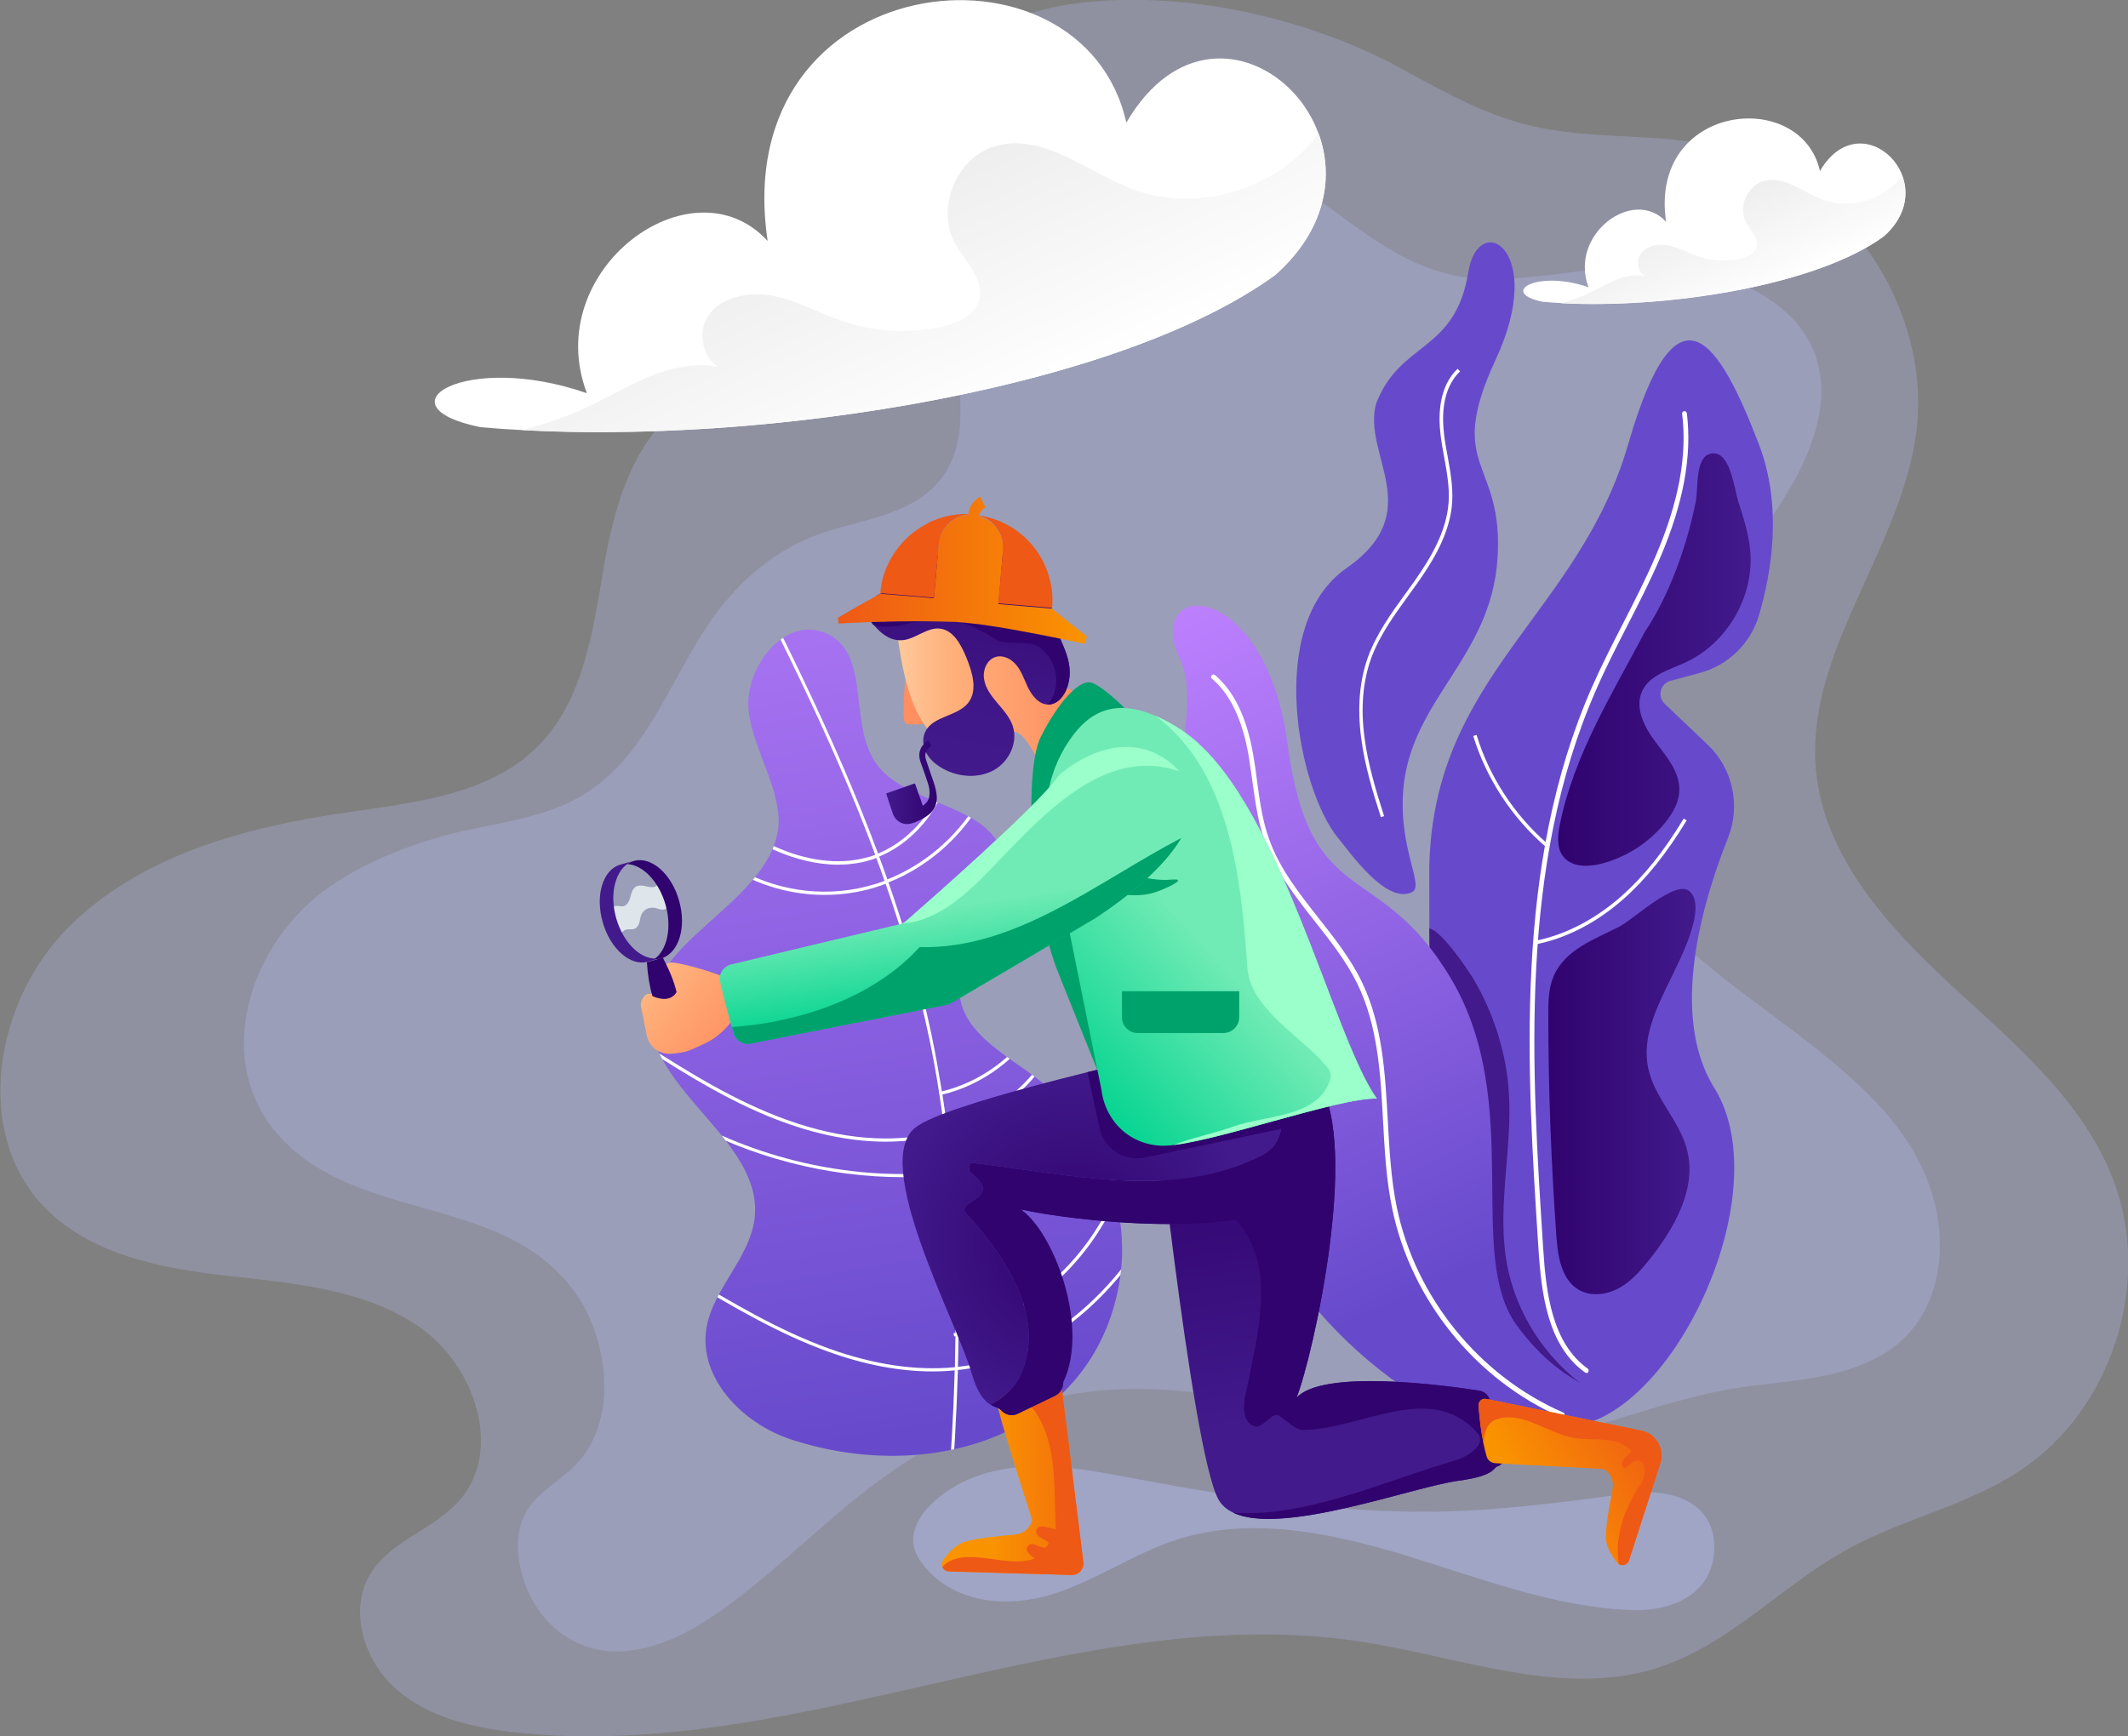 <?xml version="1.0" encoding="utf-8"?>
<!-- Generator: Adobe Illustrator 22.1.0, SVG Export Plug-In . SVG Version: 6.00 Build 0)  -->
<svg version="1.1" xmlns="http://www.w3.org/2000/svg" xmlns:xlink="http://www.w3.org/1999/xlink" x="0px" y="0px"
	 viewBox="0 0 1210.3 987.8" style="enable-background:new 0 0 1210.3 987.8;" xml:space="preserve">
<rect x="0" y="0" width="1210.3" height="987.8" fill="#808080" stroke="none"/>
<style type="text/css">
	.st0{opacity:0.27;fill:#B9C3FE;}
	.st1{fill:#674ACC;}
	.st2{fill:#421A8C;}
	.st3{fill:url(#SVGID_1_);}
	.st4{fill:#FFFFFF;}
	.st5{opacity:0.4;fill:#B9C3FE;}
	.st6{fill:url(#SVGID_2_);}
	.st7{fill:url(#SVGID_3_);}
	.st8{fill:url(#SVGID_4_);}
	.st9{clip-path:url(#SVGID_6_);}
	.st10{fill:#FF8F61;}
	.st11{fill:url(#SVGID_7_);}
	.st12{fill:url(#SVGID_8_);}
	.st13{fill:#30036E;}
	.st14{fill:url(#SVGID_9_);}
	.st15{fill:#EE5916;}
	.st16{fill:url(#SVGID_10_);}
	.st17{fill:url(#SVGID_11_);}
	.st18{fill:url(#SVGID_12_);}
	.st19{fill:url(#SVGID_13_);}
	.st20{fill:url(#SVGID_14_);}
	.st21{fill:#00A26C;}
	.st22{fill:url(#SVGID_15_);}
	.st23{fill:#9AFFCA;}
	.st24{fill:url(#SVGID_16_);}
	.st25{fill:url(#SVGID_17_);}
	.st26{fill:url(#SVGID_18_);}
	.st27{opacity:0.79;fill:#F0F9FA;}
	.st28{fill:url(#SVGID_19_);}
	.st29{fill:url(#SVGID_20_);}
</style>
<g id="BG_x27_">
	<path class="st0" d="M979.8,84.1c69.6,17.5,119.8,92.1,109.9,163.2c-9.3,66.3-62.9,123.9-56.9,190.5c4.4,48.8,40,88.5,76,121.8
		s75.7,66,93.2,111.8c22.3,58.4-1,130.9-53.2,165.3c-30,19.9-66.6,27.3-98.1,44.7c-37,20.3-66.7,53.8-106.7,67
		c-54.3,17.9-112.4-5.5-168.8-14.3c-160.4-25.1-320.1,68.9-481.5,51.5c-24.4-2.6-49.8-8.4-68.3-24.6c-18.5-16.2-27.5-45.4-14.4-66.2
		c11.7-18.5,36-24.8,50.4-41.3c25-28.7,8.5-76.9-22.9-98.6c-31.3-21.7-71.4-24.8-109.2-29.1c-37.9-4.3-78.4-12-104.6-39.7
		c-40.3-42.4-27.4-116.4,13.7-158s101.3-57.6,159.3-66c38.6-5.6,80.9-10,108.4-37.7c26.3-26.5,31.2-66.7,37.6-103.4
		s18.7-77.3,51.7-94.7c24.2-12.8,56.6-11.2,74.4-32c18-21,11-52.5,14-79.9c6.6-60.8,67.2-104.3,127.8-112.4
		C671.9-5.9,742,9.4,795.6,38.3c23.7,12.8,47.2,26.4,73.6,32.9C905.5,80.2,943.5,75,979.8,84.1z"/>
	<path class="st0" d="M931.6,151.2c53.2-1.7,117.9,26.3,101.8,90.4c-6.8,27.2-24.1,51-40.8,73c-17.6,23.2-36.9,45.3-53.2,69.6
		c-14.2,21.3-26.5,45.6-26.4,71.7c0.1,26.8,13.8,50.2,31.9,69.1c36.2,37.9,83.9,62.7,120.4,100.3c19.1,19.6,33.5,42.7,37.1,70.2
		c3.7,28-4.2,57-28.7,73.2c-22.5,14.8-51.5,16.5-77.4,19.7c-28,3.5-53.8,12-80.7,20.2c-56.6,17.2-112.2,12.2-168.7-2.6
		c-47.3-12.4-93.4-21.4-142.2-11.9c-49.7,9.7-91.2,35.2-129.2,67.7c-16.8,14.4-33.2,29.4-50.5,43.2c-20.2,16.1-44.1,32.7-70.8,34.4
		c-27.8,1.8-49.9-17.2-57.2-43.3c-3.1-11.1-3.9-23.8,1.4-34.3c6.3-12.6,19.9-18.9,29.3-28.8c19.4-20.4,19.1-52.4,10-77.5
		c-8.7-24-26.6-40.8-49.3-51.8c-41.9-20.3-96.3-20.6-129.3-57.1c-40.1-44.3-15.9-111.8,28.6-142.3c19.2-13.2,41.3-22.2,63.6-28.5
		c22.7-6.4,47.1-8.3,68.9-17.7c46.4-19.9,58.7-69.8,85.9-107.5c15.6-21.6,36-38.6,61.4-47.3c24.2-8.3,54.4-10.5,69.8-33.9
		c15-22.8,6.7-51.6,6.5-76.8c-0.2-23.5,5.7-47.2,18.4-67.2c32-50.8,95.8-57,147.7-35.5c47,19.5,77.9,66,131.8,68.6
		C871.8,160,901.5,152.2,931.6,151.2z"/>
</g>
<g id="_x40_krzaki">
	<g>
		<g>
			<path class="st1" d="M813.2,707.1c0,0,47.6,104.4,76.2,104.6c59.3,0.4,123.5-132,85.6-192.8c-25.6-41.1-7-105.1,7.8-142.2
				c7.3-18.4,2.8-39.4-11.5-53l-24.5-23.3c-4.4-4.2-2.5-11.6,3.4-13.1l16.3-4.4c16.3-4.3,29.1-16.7,33.9-32.8
				c7.2-24.4,13.5-62,0-97.3c-22.5-58.5-46.4-96.9-74.4,0c-28.1,96.9-111,131.4-113.1,240.6L813.2,707.1z"/>
			<path class="st2" d="M858.2,622.3c1.9,31.5-6.6,63.3-1.5,94.5c5.4,33.6,27.4,64,57.4,79.9c-16-2.8-30.4-11.7-42.2-22.8
				c-11.8-11.1-21.4-24.3-30.9-37.5c-7.5-10.4-15.2-21.3-17.3-33.9c-2.1-12.5,1.5-25.2,2.6-37.8c2.1-22.8-3.9-45.5-8.9-67.8
				c-1.6-7.3-4.5-50.9-4.5-68.7c6.6,0.9,21.4,22.6,24.6,27.9c5.7,9.4,10.3,19.5,13.7,29.9C855.1,597.7,857.5,609.9,858.2,622.3z"/>
			<linearGradient id="SVGID_1_" gradientUnits="userSpaceOnUse" x1="819.734" y1="729.63" x2="644.734" y2="350.63">
				<stop  offset="0" style="stop-color:#674ACC"/>
				<stop  offset="1" style="stop-color:#BE81FF"/>
			</linearGradient>
			<path class="st3" d="M862.6,753.9c-29.2-40,4.3-126.1-36.9-196.4c-41.2-70.3-80.6-37.7-93.4-134.2
				c-12.9-96.4-83.2-93.9-60.9-47.6c5.8,12,4,32.6,1.3,48.2c-2.3,13.1,4.1,26.1,15.6,32.5l0,0c4.6,2.6,4.7,9.2,0.2,11.9l-14.8,8.7
				c-9.2,5.5-13.4,16.6-10,26.8l0,0c13.7,40.8,88.3,51,54,123.9c-34.3,72.9,66.4,165,118,180.9c18.5,5.7,63.3,9.4,76.9-9.3
				C919.7,789.7,891.7,793.9,862.6,753.9z"/>
		</g>
		<g>
			<path class="st4" d="M902.3,781.1c-0.3,0-0.5-0.1-0.8-0.3c-21.2-15.2-24.8-44.3-26.5-70.4c-6.6-102.2-14.1-218,30.3-319.2
				c5.4-12.3,11.6-24.4,17.6-36.1c6.5-12.7,13.2-25.8,18.9-39.1c13-30.5,17.9-56.9,14.9-80.6c-0.1-0.7,0.4-1.4,1.2-1.5
				c0.7-0.1,1.4,0.4,1.5,1.2c3,24.2-1.9,51.1-15.1,82c-5.7,13.4-12.5,26.6-19,39.3c-6,11.7-12.2,23.8-17.5,36
				c-44.2,100.6-36.7,216-30.1,317.9c1.6,25.5,5.1,53.8,25.3,68.3c0.6,0.4,0.7,1.3,0.3,1.9C903.2,780.9,902.8,781.1,902.3,781.1z"/>
		</g>
		<g>
			<path class="st4" d="M888.6,806.5c-0.2,0-0.4,0-0.5-0.1c-48.7-21.3-85.6-66.8-96.3-118.9c-3.4-16.3-4.3-33.4-5.2-49.9
				c-1.4-26.4-2.9-53.8-14.5-77.7c-6.3-13-15.5-24.6-24.4-35.9c-10.9-13.8-22.1-28.2-28.2-45c-4-11.1-5.6-23-7.2-34.5
				c-0.7-4.9-1.4-10-2.2-14.9c-3.6-20.4-10.4-34.6-20.8-43.5c-0.6-0.5-0.6-1.3-0.2-1.9c0.5-0.6,1.3-0.6,1.9-0.2
				c10.9,9.3,18,24,21.7,45c0.9,5,1.6,10.1,2.2,15c1.5,11.3,3.1,23.1,7.1,33.9c5.9,16.4,17.1,30.6,27.8,44.2
				c9,11.4,18.3,23.2,24.7,36.4c11.8,24.4,13.3,52,14.8,78.7c0.9,16.4,1.8,33.4,5.1,49.5c10.5,51.2,46.8,96,94.7,116.9
				c0.7,0.3,1,1.1,0.7,1.8C889.6,806.2,889.1,806.5,888.6,806.5z"/>
		</g>
	</g>
	<path class="st1" d="M798.1,449.4c4.2-51.6,49.9-74.9,53.6-131.6c3.8-56.7-30.2-50.5-1-113.3c29.2-62.8-9.9-85.3-15.6-49.7
		c-7.5,46.2-38.8,38.9-52.5,75l0,0c-7.8,29.4,29.5,61.2-16.9,93.5c-46.4,32.4-27.2,126-4.7,153.4c8,9.8,27.5,37.6,42,30.9
		C810.5,504.1,795.4,483.5,798.1,449.4z"/>
	<path class="st5" d="M928.3,849.4c-35.6,4.7-71.2,9.6-107.1,10.5c-58.6,1.4-117.4-7.8-175.7-18.7c-20.3-3.8-40.7-7.9-61.1-6.9
		c-20.4,1-40.9,7.4-55.5,22.2c-5.9,6-11,14.5-9.1,23.4c0.9,4.1,3.2,7.8,5.8,11c17.8,21.8,48.4,23.8,73.1,16s46.6-23.4,71.3-31.2
		c41.5-13.2,87.1-3.7,129.9,9.3c42.8,13.1,85.5,29.8,129.4,31c20.7,0.5,45.4-8.6,45.7-35.4C975.3,852.8,947.5,846.9,928.3,849.4z"/>
	<g>
		<path class="st4" d="M872.6,537.4l-0.4-2c17.3-3.2,34.6-12,49.9-25.5c12.6-11.1,24.3-25.6,35.5-44.2l1.7,1
			c-11.4,18.8-23.1,33.4-35.9,44.7C907.9,525.1,890.3,534.1,872.6,537.4z"/>
	</g>
	<g>
		<path class="st4" d="M785.4,464.9c-4.6-14.2-9.2-29.4-11.2-44.8c-2.3-17.2-1-32.6,3.7-45.9c4.8-13.4,13.2-25.1,21.4-36.4
			c1.6-2.3,3.3-4.5,4.9-6.8c9.1-12.9,18.5-28.3,19.7-45.2c0.6-8.5-1-17.2-2.5-25.6c-0.8-4.3-1.6-8.6-2.1-13
			c-1.4-11.5-0.8-27.4,9.7-37.4l1.4,1.5c-5.5,5.2-11.5,15.6-9.1,35.7c0.5,4.3,1.3,8.7,2.1,12.9c1.5,8.5,3.1,17.3,2.5,26.1
			c-1.2,17.4-10.8,33.1-20.1,46.2c-1.6,2.3-3.2,4.5-4.9,6.8c-8.1,11.2-16.5,22.8-21.2,35.9c-4.6,13-5.9,28.1-3.6,45
			c2,15.2,6.6,30.3,11.1,44.4L785.4,464.9z"/>
	</g>
	<g>
		<path class="st4" d="M879.1,481.7c-19.2-16.5-33.8-38.9-41.2-63l1.9-0.6c7.2,23.8,21.7,45.9,40.6,62.1L879.1,481.7z"/>
	</g>
	<linearGradient id="SVGID_2_" gradientUnits="userSpaceOnUse" x1="886.143" y1="375.202" x2="995.683" y2="375.202">
		<stop  offset="0" style="stop-color:#30036E"/>
		<stop  offset="1" style="stop-color:#421A8C"/>
	</linearGradient>
	<path class="st6" d="M935.5,359.5c-18.7,35.4-40.4,70.2-48.3,109.4c-1.3,6.3-2,13.5,2,18.5c4.8,6,14,5.9,21.4,4
		c14.2-3.6,27.1-11.9,36.3-23.2c4.4-5.4,8.1-11.7,8.2-18.6c0.3-10.5-7.3-19.3-13.6-27.6c-6.3-8.4-11.9-19.4-7.5-28.9
		c4.3-9.1,15.4-12,24.5-16.2c23.6-10.8,39.1-37.2,37-63.1c-0.8-9.7-3.8-19-6.8-28.3c-2.3-7.1-4.4-28.3-14.6-27.6
		c-10.4,0.7-8.1,20.1-9.6,27.3C959.6,309.9,949.6,338.4,935.5,359.5z"/>
	<linearGradient id="SVGID_3_" gradientUnits="userSpaceOnUse" x1="880.669" y1="620.954" x2="964.491" y2="620.954">
		<stop  offset="0" style="stop-color:#30036E"/>
		<stop  offset="1" style="stop-color:#421A8C"/>
	</linearGradient>
	<path class="st7" d="M883.5,555.7c-2.8,6.7-2.9,14.2-2.9,21.5c0,42.1,1.6,84.2,4.6,126.2c0.8,11.4,2.9,24.7,12.8,30.4
		c6.9,4,15.8,2.8,22.8-1c7-3.8,12.3-10,17.3-16.2c14.3-18,27.3-40.7,21.3-62.9c-4.4-16.4-18.3-29.1-21.9-45.7
		c-4-18.1,5.1-35.2,12.6-51c4.4-9.3,21.4-40.7,10.8-50c-7.8-6.9-31.9,16.1-40,20.2C907.3,534.2,889.9,540.1,883.5,555.7z"/>
</g>
<g id="_x40_krzaki_x5F_2">
	<g>
		<linearGradient id="SVGID_4_" gradientUnits="userSpaceOnUse" x1="531.217" y1="813.044" x2="432.704" y2="194.124">
			<stop  offset="0" style="stop-color:#674ACC"/>
			<stop  offset="1" style="stop-color:#BE81FF"/>
		</linearGradient>
		<path class="st8" d="M450.2,819c-28.5-9.3-53.1-35.6-48.4-63.5c3.8-22.4,24.8-40,27.4-62.6c4.9-43.6-59-71.6-59.7-115.4
			c-0.6-42.1,65.1-62.6,72.8-104.1c4.2-22.6-16.2-49.4-16.7-72.3c-0.5-22.9,20.7-50,43.3-41.2c27.1,10.7,13.2,51.3,29.3,74.3
			c16.6,23.6,60.8,22.6,71.2,49.1c10.9,28.1-28.2,54.9-23.4,84.4c3.4,20.6,25.9,32.3,43.2,45.4c36.3,27.7,55,74.2,47.3,117.4
			C621.3,815.8,530.4,845.1,450.2,819z"/>
		<g>
			<defs>
				<path id="SVGID_5_" d="M450.2,819c-28.5-9.3-53.1-35.6-48.4-63.5c3.8-22.4,24.8-40,27.4-62.6c4.9-43.6-59-71.6-59.7-115.4
					c-0.6-42.1,65.1-62.6,72.8-104.1c4.2-22.6-16.2-49.4-16.7-72.3c-0.5-22.9,20.7-50,43.3-41.2c27.1,10.7,13.2,51.3,29.3,74.3
					c16.6,23.6,60.8,22.6,71.2,49.1c10.9,28.1-28.2,54.9-23.4,84.4c3.4,20.6,25.9,32.3,43.2,45.4c36.3,27.7,55,74.2,47.3,117.4
					C621.3,815.8,530.4,845.1,450.2,819z"/>
			</defs>
			<clipPath id="SVGID_6_">
				<use xlink:href="#SVGID_5_"  style="overflow:visible;"/>
			</clipPath>
			<g class="st9">
				<path class="st4" d="M537.4,668.7l-0.2-1.9c-50.6,4.9-103.1-6.3-148-31.4l-0.8,1.6c38.2,21.4,82,32.7,125.5,32.7
					C521.7,669.9,529.6,669.5,537.4,668.7z"/>
				<path class="st4" d="M659.3,689.2c-23.8,44.6-59.6,75.7-98.1,85.5c-5.3,1.3-10.8,2.3-16.4,2.9c0.2-6.1,0.3-12.1,0.3-18
					c43.2-10.9,80.2-46.2,94.7-90.5l-1.7-0.6c-14.3,43.6-50.6,78.3-93.1,89.2c0.4-40.9-1.6-78.3-5.9-113.4
					c24.9-7.6,46.1-23.6,58.4-44.5l-1.5-1c-12.1,20.5-32.8,36.1-57.2,43.6c-0.8-6.6-1.8-13.2-2.8-19.7c22.8-5.5,43.1-20.5,55.7-41.3
					l-1.5-1c-12.4,20.4-32.2,35.1-54.5,40.5c-1.7-10.4-3.5-20.7-5.6-30.8c-3.7-17.8-8.2-35.3-13.4-52.6
					c29.6-14.3,53.5-40.8,65.6-72.7l-1.6-0.7c-12,31.3-35.4,57.4-64.5,71.6c-3.4-11.3-7-22.6-10.9-33.7c21.2-8.4,39.7-24,51.9-44.2
					l-1.5-1c-12,19.9-30.2,35.2-51,43.5c-1.5-4.3-3.1-8.7-4.7-13c16.8-6.9,30.9-21.9,37.7-40.4l-1.6-0.7
					c-6.6,18-20.4,32.6-36.7,39.4c-25.3-68.1-58.7-132.9-91.3-196.2l-1.5,0.9c32.6,63.3,66,128,91.2,196c-1.2,0.5-2.4,0.9-3.7,1.2
					c-18.7,5.5-37.5,0.7-49.9-4.4c-16-6.5-30.6-16.6-44.8-26.4l-1,1.6c14.2,9.8,28.9,20,45.1,26.6c8.7,3.5,20.4,7,33.1,7
					c5.8,0,11.9-0.7,18-2.5c1.3-0.4,2.6-0.8,3.8-1.3c1.6,4.3,3.2,8.6,4.7,13c-3.3,1.3-6.7,2.3-10.2,3.2c-25.7,6.5-53.6,2.2-76.4-12
					l-0.9,1.6c16.1,10,34.8,15.2,53.4,15.2c8.2,0,16.3-1,24.3-3c3.5-0.9,7-2,10.4-3.3c10,28.7,18.5,57.9,24.8,87.9
					c2.1,10.1,4,20.3,5.6,30.8c0,0-0.1,0-0.1,0l0.4,1.8c0,0,0,0,0,0c1,6.5,1.9,13.1,2.8,19.8c-4.6,1.3-9.3,2.4-14,3.1
					c-26.5,4.1-55.7-0.4-86.7-13.4c-27.6-11.5-53.4-28.2-78.3-44.3l-0.9,1.6c25,16.2,50.8,32.9,78.6,44.5
					c23.8,9.9,46.6,14.9,67.9,14.9c6.7,0,13.3-0.5,19.7-1.5c4.8-0.7,9.5-1.8,14-3.1c4.3,35,6.3,72.4,5.9,113.3
					c-0.4,0.1-0.7,0.2-1.1,0.3l0.4,1.8c0.2-0.1,0.5-0.1,0.7-0.2c-0.1,5.8-0.2,11.8-0.3,17.7c-22,2.1-45.9-1.4-71.3-10.5
					c-28.9-10.4-55.8-26.5-81.9-42.1l-0.9,1.6c26.2,15.6,53.2,31.8,82.2,42.2c20.8,7.5,40.6,11.2,59.2,11.2c4.3,0,8.4-0.2,12.6-0.6
					c-0.7,24.8-2.2,50.9-4.5,78.4l1.8,0.2c2.3-27.7,3.8-53.9,4.5-78.8c5.7-0.6,11.4-1.6,16.8-3c39-9.9,75.2-41.3,99.2-86.4
					L659.3,689.2z"/>
			</g>
		</g>
	</g>
</g>
<g id="_x40_głowa_x5F_detektywa">
	<g>
		<path class="st10" d="M515.2,383.5c0,0-3,27.2,0,28.2s11.8,0,11.8,0L515.2,383.5z"/>
		<linearGradient id="SVGID_7_" gradientUnits="userSpaceOnUse" x1="510.167" y1="391.607" x2="611.092" y2="391.607">
			<stop  offset="0" style="stop-color:#FFC99C"/>
			<stop  offset="0.299" style="stop-color:#FFB07B"/>
			<stop  offset="1" style="stop-color:#FF8F61"/>
		</linearGradient>
		<path class="st11" d="M539.4,424.9c7.3,3.9,20.9-0.8,28.7-3.7c4.4-1.7,3.7-4.9,8.4-5c6.5-0.1,13.1,15.4,16.2,21.1
			s6.1,12.2,12.1,14.8c1.1-14.7,5.2-38.9,6.3-53.6c0.1-1.9,0.2-4-1.1-5.4c-0.9-0.9-2.3-1.3-3.5-1.7c-8.7-2.8-14.6-11.1-18.4-19.4
			s-6.4-17.4-11.8-24.8c-7.7-10.6-20.9-16.8-33.9-16.1c-10.1,0.6-20.4,5.5-27.2,13.1c-6.4,7.2-5.2,14.9-3.8,23.8
			C514.6,388.7,520.5,414.8,539.4,424.9z"/>
		<linearGradient id="SVGID_8_" gradientUnits="userSpaceOnUse" x1="534.822" y1="443.605" x2="560.768" y2="310.635">
			<stop  offset="0" style="stop-color:#421A8C"/>
			<stop  offset="0.368" style="stop-color:#401788"/>
			<stop  offset="0.726" style="stop-color:#390E7C"/>
			<stop  offset="1" style="stop-color:#30036E"/>
		</linearGradient>
		<path class="st12" d="M607.1,390.8c-1.6,4.9-5.4,9.9-10.6,10c-5.8,0.2-10-5.5-12.4-10.9c-1.8-4-3.3-8.3-6.1-11.6
			c-2.8-3.4-7.3-5.8-11.6-4.6c-5,1.4-7.6,7.5-6.7,12.7c0.8,5.2,4.2,9.6,7.6,13.6c3.4,4,7,8,8.7,13c3.1,9.4-2.1,20.3-10.7,25.1
			c-8.6,4.8-19.7,4.1-28.4-0.5c-4-2.1-7.6-5-9.8-8.8s-2.8-8.9-0.7-12.8c4.5-8.8,18.2-8.4,24.3-16.2c5.5-7.1,2.3-17.4-1.1-25.8
			c-3-7.2-7.3-15.5-15-16.4c-7.5-0.8-13.9,6-21.4,6.6c-9.3,0.8-16.5-7.8-21.1-15.9c-2.1-3.7,3.2,3.2,3.2-1s2.4-8.7,6.5-9.7
			c5.9-1.5,4.1-6.2,10.2-6.2c7.2,0,11.3-7.9,16.9-12.6c7.9-6.7,19.4-6.6,29.8-6c6.8,0.4,13.6,1,19.9,3.6c14.4,5.9,18.2,18.2,20,32.1
			C600.2,363.5,612.4,374.3,607.1,390.8z"/>
		<path class="st13" d="M598.3,348.4c-1.7-13.9-5.6-26.2-20-32.1c-6.3-2.6-13.2-3.1-19.9-3.6c-10.4-0.6-21.8-0.7-29.8,6
			c-5.5,4.6-9.7,12.5-16.9,12.6c-6.1,0-4.3,4.7-10.2,6.2c-4.1,1-6.5,5.5-6.5,9.7s-5.2-2.6-3.2,1c1.4,2.5,3,5,4.9,7.3
			c1.3,0.6,2.6,0.9,3.9,0.9c23,2,28-16.4,67,8c7,3,19-1,25,5c8.9,7.3,11.3,21.9,3.3,31.4c0.2,0,0.3,0,0.5,0c5.2-0.2,9-5.1,10.6-10
			C612.4,374.3,600.2,363.5,598.3,348.4z"/>
		<g>
			<linearGradient id="SVGID_9_" gradientUnits="userSpaceOnUse" x1="476.683" y1="324.244" x2="618.205" y2="324.244">
				<stop  offset="0" style="stop-color:#EE5916"/>
				<stop  offset="1" style="stop-color:#FA9300"/>
			</linearGradient>
			<path class="st14" d="M557.5,282.6c-0.4,0.2-0.8,0.4-1.1,0.6c0,0.1-0.1,0.1-0.2,0.2c-0.9,0.6-1.7,1.3-2.4,2.1
				c-1.8,2.1-2.8,4.5-3.2,7.2c0,0.2-0.2,0.2-0.3,0.2c-2.6,0.3-5,1-7.2,2.4c-1.6,1-3.1,2.1-4.4,3.5c-2.8,3-4.4,6.5-4.8,10.6
				c-0.4,4-0.7,8-1.1,12.1c-0.5,6.1-1.1,12.2-1.6,18.4c0,0.3-0.1,0.4-0.4,0.4c-0.4,0-0.7-0.1-1.1-0.1c-5.9-0.5-11.9-1-17.8-1.5
				c-3.6-0.3-7.1-0.6-10.7-0.9c-0.2,0-0.4,0-0.6-0.2c0,0.1-0.1,0.2-0.2,0.2c-1.3,0.8-2.6,1.5-3.9,2.3c-1,0.6-2,1.2-3.1,1.7
				c-1.7,1-3.4,2-5.2,2.9c-1,0.6-2.1,1.2-3.1,1.8c-1.7,0.9-3.4,1.9-5,2.9c-1.1,0.6-2.2,1.2-3.3,1.9c-0.2,0.1-0.2,0.3-0.2,0.5
				c0.1,0.9,0.2,1.7,0.3,2.6c0,0.3,0.1,0.3,0.3,0.3c2-0.1,4-0.2,6-0.3c3.1-0.1,6.2-0.3,9.4-0.4c2.3-0.1,4.7-0.2,7-0.2
				c1.1,0,2.1-0.2,3.2,0c0.1-0.1,0.2-0.1,0.3-0.1c1.3,0,2.5-0.1,3.8-0.1c2,0,4-0.1,6-0.1c3,0,6.1,0,9.1-0.1c4.1,0,18.4,0.3,21,0.4
				c0.9,0,1.8,0,2.6,0.2c0.1,0,0.2-0.1,0.3,0c2.1,0.2,4.1,0.3,6.2,0.6c4.2,0.4,8.4,1,12.6,1.7c0.6,0.1,1.2,0.1,1.7,0.3
				c0.1-0.1,0.3-0.1,0.4,0c4.2,0.7,8.5,1.4,12.7,2.2c4.8,0.9,9.6,1.8,14.4,2.7c0.6,0.1,1.1,0.1,1.6,0.4c0.1-0.1,0.2,0,0.4,0
				c2,0.4,3.9,0.8,5.9,1.2c4.9,1,9.8,2.1,14.7,3.1c0.2,0,0.3,0.1,0.4-0.2c0.4-1.2,0.8-2.4,1.2-3.6c0.1-0.2,0-0.3-0.1-0.4
				c-1.7-1.3-3.3-2.7-5-4c-1.9-1.5-3.9-3.1-5.8-4.6c-2.6-2.1-5.2-4.1-7.7-6.2c-0.4-0.3-0.8-0.6-1.1-1c-0.2,0.1-0.3,0-0.5,0
				c-1.9-0.2-3.8-0.3-5.7-0.5c-4-0.3-8-0.7-12-1c-3.9-0.3-7.9-0.7-11.8-1c-0.4,0-0.5-0.1-0.5-0.5c0.3-3,0.5-5.9,0.8-8.9
				c0.2-2.8,0.5-5.5,0.7-8.3c0.3-3.8,0.6-7.6,1-11.3c0.2-1.8,0.3-3.6,0-5.4c-0.4-2.5-1.1-4.8-2.4-7c-0.9-1.4-1.9-2.8-3.1-3.9
				c-2.2-2.1-4.7-3.5-7.5-4.4c-0.2-0.1-0.4-0.1-0.4-0.3c-0.2,0-0.1-0.1-0.1-0.2c0.4-2,1.3-3.6,3.2-4.6c0.3-0.2,0.3-0.3,0.2-0.6
				C559.2,286,558.3,284.3,557.5,282.6z"/>
			<path class="st15" d="M525.2,299c-0.2,0.3-0.6,0.5-0.9,0.6c-1.3,0.8-2.6,1.7-3.9,2.6c-1.5,1.1-3,2.3-4.3,3.6
				c-5.1,4.8-9,10.4-11.8,16.8c-2,4.7-3.2,9.5-3.6,14.6c0,0,0,0.1,0,0.1c0.1,0.2,0.4,0.2,0.6,0.2c3.5,0.3,7.1,0.6,10.7,0.9
				c5.9,0.5,11.9,1,17.8,1.5c0.4,0,0.7,0.1,1.1,0.1c0.3,0,0.4-0.1,0.4-0.4c0.5-6.1,1-12.3,1.6-18.4c0.3-4,0.7-8,1.1-12.1
				c0.4-4.1,2-7.6,4.8-10.6c1.3-1.4,2.7-2.5,4.4-3.5c2.2-1.3,4.7-2,7.2-2.4c0.1,0,0.3,0,0.3-0.2c-0.2,0-0.3,0-0.5,0
				c-4-0.1-7.9,0.4-11.8,1.3c-1.7,0.4-3.4,0.9-5.1,1.5c-1.1,0.4-2.2,0.9-3.3,1.3c-0.4,0.2-0.9,0.5-1.4,0.6
				C527.4,297.9,526.3,298.5,525.2,299z"/>
			<path class="st15" d="M598.4,345.8c0.5-5.3,0.1-10.5-1.2-15.6c-0.4-1.6-0.9-3.2-1.4-4.8c-0.8-2.5-2-4.9-3.2-7.2
				c-0.8-1.4-1.6-2.8-2.5-4.1c-4.5-6.6-10.2-11.7-17.2-15.5c-5-2.7-10.3-4.5-16-5.3c0.1,0.2,0.3,0.2,0.4,0.3
				c2.9,0.9,5.4,2.3,7.5,4.4c1.2,1.2,2.2,2.5,3.1,3.9c1.3,2.2,2.1,4.5,2.4,7c0.3,1.8,0.1,3.6,0,5.4c-0.3,3.8-0.6,7.6-1,11.3
				c-0.2,2.8-0.5,5.5-0.7,8.3c-0.3,3-0.5,5.9-0.8,8.9c0,0.4,0.1,0.5,0.5,0.5c3.9,0.3,7.9,0.7,11.8,1c4,0.3,8,0.7,12,1
				c1.9,0.2,3.8,0.3,5.7,0.5C598,345.9,598.2,345.9,598.4,345.8z"/>
		</g>
	</g>
	<linearGradient id="SVGID_10_" gradientUnits="userSpaceOnUse" x1="503.867" y1="444.998" x2="532.857" y2="444.998">
		<stop  offset="0" style="stop-color:#421A8C"/>
		<stop  offset="1" style="stop-color:#30036E"/>
	</linearGradient>
	<path class="st16" d="M508.1,463.7c0.5,0.8,0.9,1.6,1.5,2.3c2.3,2.3,5,3.3,8.2,2.6c2.2-0.5,4.3-1.5,6.3-2.5c1.8-0.9,3.4-2,4.9-3.3
		c2.8-2.6,4-5.9,3.8-9.7c-0.2-2.8-0.9-5.5-1.8-8.2c-1.5-4.3-3-8.6-4.4-12.9c-0.9-2.7,0-5.1,2-6.9c0.3-0.3,0.7-0.5,1-0.8
		c-0.4-1.1-1-2.1-1.5-3.2c-1.7,1.1-3.2,2.5-4.2,4.3c-1,1.9-1.3,3.9-0.9,6c0.1,0.9,0.4,1.7,0.7,2.5c1.4,3.9,2.8,7.8,4.1,11.8
		c0.7,2.2,1.1,4.5,0.8,6.9c-0.3,2.5-1.6,4.4-3.8,5.8c-0.2-0.4-0.3-0.9-0.4-1.3c-1.3-3.7-2.6-7.4-3.9-11.1c-0.2-0.5-0.4-0.2-0.6-0.2
		c-5.3,1.9-10.6,3.7-15.9,5.6C505.3,455.6,506.7,459.6,508.1,463.7z"/>
</g>
<g id="detekstyw">
	<linearGradient id="SVGID_11_" gradientUnits="userSpaceOnUse" x1="740.177" y1="633.967" x2="766.177" y2="802.467">
		<stop  offset="0" style="stop-color:#30036E"/>
		<stop  offset="1" style="stop-color:#421A8C"/>
	</linearGradient>
	<path class="st17" d="M654.3,601.5c0,0,23.1,222.1,38.5,251.2s107.1-6.3,136.6-10.3c21.1-2.8,19.7-7.4,22.3-8.2
		c3.3-1.1,4.9-4.9,3.9-8.3c-2.9-10.3-6.4-22.7-8.2-29.3c-0.8-2.9-3.2-5.1-6.2-5.5c-19.2-3-89-12.4-103.8,4.1
		c9.9-25.4,35.7-143.2,12.9-178.6S654.3,601.5,654.3,601.5z"/>
	<path class="st13" d="M855.6,825.9c-2.9-10.3-6.4-22.7-8.2-29.3c-0.8-2.9-3.2-5.1-6.2-5.5c-19.2-3-89-12.4-103.8,4.1
		c9.9-25.4,35.7-143.2,12.9-178.6c-22.7-35.4-96-15-96-15s3.2,30.9,8,71.2c17.2,3.3,33.6,10.7,44.4,25.7c18,26,9,58,3,89
		c-2,8-5,21,4,24c5,1,10-9,14-6s10,8,13,8c33,0,72-28,99,1c7,7-5,14-11,16c-41,11.8-85,32.9-127.3,30.1c27.9,13.2,102-14.7,128-18.2
		c21.1-2.8,19.7-7.4,22.3-8.2C855,833.1,856.6,829.3,855.6,825.9z"/>
	<g>
		<linearGradient id="SVGID_12_" gradientUnits="userSpaceOnUse" x1="563.271" y1="839.581" x2="643.782" y2="839.581">
			<stop  offset="0" style="stop-color:#FA9300"/>
			<stop  offset="1" style="stop-color:#EE5916"/>
		</linearGradient>
		<path class="st18" d="M567.2,794.6c-4.6-4.1,20,69.7,19.8,70.3c-1.1,4.5-5,7.7-9.6,8.1c-7.1,0.7-26.4,2.2-31.6,5.4
			c-4.5,2.8-7.6,6.3-9.5,9.4c-1.7,2.6,0.1,6.1,3.2,6.2l70,2c3.9,0.1,7-3.3,6.6-7.2l-13.1-105.7C603.1,783.1,580.1,785.4,567.2,794.6
			z"/>
		<path class="st15" d="M539.6,894l70,2c3.9,0.1,7-3.3,6.6-7.2l-13.1-105.7c0,0-21.6,2.1-34.6,10.6c7.2,2.9,16.2,3.3,20,9
			c13.2,19.2,10.8,44.4,12,67.1c0,1.2-8.4-3.6-10.8,0c-2.4,6,9.6,6,6,9.6c-2.4,3.6-8.4-3.6-10.8,0c-3.6,2.4,3.6,7.2,3.6,7.2
			c-14.9,6.4-40.3-8.1-52.5,4.7C536.5,892.9,537.8,893.9,539.6,894z"/>
	</g>
	<radialGradient id="SVGID_13_" cx="609.342" cy="708.206" r="105.486" gradientUnits="userSpaceOnUse">
		<stop  offset="0" style="stop-color:#30036E"/>
		<stop  offset="1" style="stop-color:#421A8C"/>
	</radialGradient>
	<path class="st19" d="M581.7,779.5c12-31-9-64-32-89c-5-5,6-7,8-11c4-5-2-9-6-13c-1-1,0-3,0-5c55,6,115,22,166-4c20-10,11-40-4-53
		c-6.8-5.4-14.9-8.5-23.5-11.2c-59.9,13.2-151.5,34.9-169.1,47.8c-26.6,19.4,23.2,111.1,31.4,139.7c3.5,12.4,7.7,16.5,11,18.4
		C572.1,794.6,579,787.8,581.7,779.5z"/>
	<linearGradient id="SVGID_14_" gradientUnits="userSpaceOnUse" x1="571.124" y1="626.083" x2="702.097" y2="728.872">
		<stop  offset="0" style="stop-color:#421A8C"/>
		<stop  offset="1" style="stop-color:#30036E"/>
	</linearGradient>
	<path class="st20" d="M743,582c0,0-22.3,4.5-52.8,11.3c8.6,2.7,16.7,5.8,23.5,11.2c15,13,24,43,4,53c-51,26-111,10-166,4
		c0,2-1,4,0,5c4,4,10,8,6,13c-2,4-13,6-8,11c23,25,44,58,32,89c-2.8,8.3-9.6,15.1-18.2,19.7c2.5,1.4,4.5,1.6,5.7,2.9
		c2.4,2.7,6.1,3.8,9.3,2.3c8-3.8,16.6-8,21.8-10.5c2.9-1.4,4.6-4.3,4.4-7.5c-1-19.3-5.9-86.2-24.2-98.4
		c26.6,6.1,129.8,18.9,161.5-8.7S743,582,743,582z"/>
	<path class="st13" d="M743,582c0,0-22.3,4.5-52.8,11.3c8.6,2.7,16.7,5.8,23.5,11.2c15,13,24,43,4,53c-51,26-111,10-166,4
		c0,2-1,4,0,5c4,4,10,8,6,13c-2,4-13,6-8,11c23,25,44,58,32,89c-2.8,8.3-9.6,15.1-18.2,19.7c2.5,1.4,4.5,1.6,5.7,2.9
		c2.4,2.7,6.1,3.8,9.3,2.3c8-3.8,16.6-8,21.8-10.5c2.9-1.4,3-4.7,4.4-7.5c15.3-32-5.9-86.2-24.2-98.4c26.6,6.1,129.8,18.9,161.5-8.7
		S743,582,743,582z"/>
	<path class="st21" d="M639.6,402.8c0,0-11.5-11.6-18.4-14.3S602,399.2,592,419.1c-10,19.9-5.8,95.5,10,134.6
		c15.7,39.1,22,54.8,22,54.8L639.6,402.8z"/>
	<path class="st13" d="M618.5,609.9l6.9,31.9c2.5,11.7,14.1,19.2,25.8,16.7l105.1-22.1c0,0-9.1-40.4-13.2-54.5
		C641.5,604.7,618.5,609.9,618.5,609.9z"/>
	<linearGradient id="SVGID_15_" gradientUnits="userSpaceOnUse" x1="722.789" y1="497.033" x2="598.789" y2="611.033">
		<stop  offset="0.319" style="stop-color:#71EBB5"/>
		<stop  offset="1" style="stop-color:#00D38F"/>
	</linearGradient>
	<path class="st22" d="M671.8,415.3c-35.2-23-52.6-10.4-63.8,6.2c-13.3,19.7-16.5,44.6-9.9,67.4c3.6,12.6,8.3,25.8,10.5,42.9
		l17.9,88.5c1.5,11.9,8.6,22.5,19.3,27.8c4.1,2,9,3.5,14.8,3.7c22.8,0.8,100.3-27.6,122.6-26.8C757.7,589.8,727,451.3,671.8,415.3z"
		/>
	<path class="st23" d="M783,625c-25.3-35.3-56-173.7-111.2-209.8c-5.2-3.4-10.1-6-14.6-8c42.6,31.8,48.7,92.4,52.3,144
		c2,21,25,35,41,51c3,4,8,7,6,12c-7,22-37,20-56,27c-10.8,3.8-22.4,6-33,10.2C696.3,648,762.7,624.3,783,625z"/>
	<path class="st21" d="M695.8,587.7h-48.7c-5,0-9-4-9-9v-14.8h66.7v14.8C704.8,583.6,700.8,587.7,695.8,587.7z"/>
	<g>
		<linearGradient id="SVGID_16_" gradientUnits="userSpaceOnUse" x1="867.041" y1="852.457" x2="943.554" y2="808.735">
			<stop  offset="0" style="stop-color:#FA9300"/>
			<stop  offset="1" style="stop-color:#EE5916"/>
		</linearGradient>
		<path class="st24" d="M845.5,828.5c0.6,2.2,2.5,3.7,4.8,3.9c13.7,0.9,61.4,3.1,61.9,3.4c3.8,2.2,5.8,6.7,5,11.1
			c-1.2,6.8-5,25.1-3.5,30.8c1.3,4.9,3.9,8.7,6.1,11.4c2,2.3,5.7,1.5,6.6-1.3l17.9-55.5c2.7-8.3-2.7-17.1-11.3-18.5l-87.8-18
			c-2.3-0.5-4.4,1.4-4.2,3.7C841.4,806.1,842.6,818.5,845.5,828.5z"/>
		<path class="st15" d="M932.9,813.7l-87.3-17.8c-2.6-0.5-4.9,1.6-4.7,4.2c0.4,5.2,1.3,13.7,3,21.8c-0.4-6.3,2-12.3,6.2-14
			c13.9-5.8,27.8,5.8,41.7,9.3c11.6,3.5,25.5-1.2,34.8,7c4.6,2.3-7,5.8-3.5,10.4c1.2,2.3,3.5-2.3,7-3.5c7-1.2,5.8,9.3,3.5,12.7
			c-9.3,13-15.6,30.6-12.9,46c2,1.3,5,0.5,5.8-2l17.9-55.5C946.9,823.9,941.5,815.1,932.9,813.7z"/>
	</g>
	<path class="st21" d="M648.4,498.6c-0.9-0.3-1.8-0.6-2.8-0.4c-1,0.2-1.8,0.9-2.6,1.6c-3,2.8-5.9,5.7-8.6,8.7
		c7.1,0.8,14.4,1.5,21.3-0.5c1.9-0.5,3.7-1.3,5.6-2c2.9-1.2,14.5-6.4,5.1-5.6C660.2,500.9,654.3,500.2,648.4,498.6z"/>
</g>
<g id="_x40_reka_x5F_z_x5F_lupa">
	<g>
		
			<linearGradient id="SVGID_17_" gradientUnits="userSpaceOnUse" x1="1382.007" y1="545.146" x2="1324.587" y2="593.088" gradientTransform="matrix(-1 0 0 1 1743.08 0)">
			<stop  offset="0" style="stop-color:#FFC99C"/>
			<stop  offset="0.299" style="stop-color:#FFB07B"/>
			<stop  offset="1" style="stop-color:#FF8F61"/>
		</linearGradient>
		<path class="st25" d="M367.8,565.6l5-0.7c1.2-2.9,2.2-6,3.1-9.1c0.1-1.4,0.6-3.2,1.4-4.8c0.1-0.3,0.2-0.6,0.2-0.9
			c1.1-1.9,3-2.7,4.8-2.5c0,0,0.1,0,0.1,0c5.8,0.3,27.6,6.4,32.6,10c3.9,0,7.7,0,11.2,0v21.8c-2.8-0.2-5.7-0.3-8.7-0.5
			c-3.6,5.8-9.2,10.8-14.9,13.9l0,0c0,0,0,0-0.1,0c-0.3,0.2-0.6,0.3-0.8,0.5c-0.1,0-0.2,0-0.3,0.1c-1.2,0.5-3.4,1.6-7.9,3.6
			c-3.7,1.7-8.3,2.3-12.5,2.5c-6.4,0.2-12-4.3-13.2-10.6c-1.2-6.2-2.6-13.4-3.2-15.9C363.6,568.4,367.8,565.6,367.8,565.6z"/>
		<linearGradient id="SVGID_18_" gradientUnits="userSpaceOnUse" x1="540.814" y1="485.635" x2="553.481" y2="575.635">
			<stop  offset="0.319" style="stop-color:#71EBB5"/>
			<stop  offset="1" style="stop-color:#00D38F"/>
		</linearGradient>
		<path class="st26" d="M664.9,433.3c-19-14.5-42.1-8.7-61,6.3c-1,0.8-1.9,1.8-2.7,2.9c0,0,0,0,0,0c-11.2,16.1-75,72-85.9,81.5
			c-1,0.9-2.2,1.5-3.6,1.8c-11.9,2.8-73.6,17.5-95.9,22.9c-4.5,1.1-7.3,5.6-6.2,10c2.5,10.7,5.5,21.9,7.6,29
			c1.2,4.2,5.4,6.8,9.7,5.9l111.4-22c1-0.2,1.9-0.6,2.8-1.1l81.9-48.3C655.5,500.8,700.5,461.8,664.9,433.3z"/>
		<path class="st21" d="M523,538.8c-25.9,28.6-67.6,42.7-106.7,45.5c0.3,1.2,0.7,2.4,1,3.5c1.2,4.2,5.4,6.8,9.7,5.9l111.4-22
			c1-0.2,1.9-0.6,2.8-1.1l81.9-48.3c17.5-11.5,38.6-28.2,48.8-45.6C624.4,501.4,578,540.3,523,538.8z"/>
		<g>
			<g>
				<path class="st27" d="M347,518.5c0.5-1.5,1.7-2.9,3.3-3.1c1.4-0.2,2.7,0.4,4.1,0.2c2.3-0.4,3.5-2.9,4.1-5.2
					c0.6-2.3,1.2-4.8,3.2-6c1.4-0.8,3.1-0.7,4.7-0.4c1.6,0.3,3.2,0.8,4.8,0.7c1.6-0.1,3.3-1.1,3.7-2.7c3.1,1.8,4.3,5.6,5.1,9.1
					c0.4,2.1,0.6,4.6-1.2,5.8c-1,0.7-2.3,0.7-3.5,0.4c-1.2-0.3-2.3-0.8-3.5-0.9c-2.8-0.4-5.7,1.2-6.9,3.7c-0.7,1.4-0.8,3-1.2,4.5
					c-0.4,1.5-1.2,3-2.6,3.7c-1.5,0.7-3.2,0.2-4.8,0.5c-2.2,0.5-3.9,2.9-3.6,5.1c-0.1-0.6-2.7-2.5-3.2-3.2c-1-1.3-1.8-2.7-2.4-4.1
					C346.1,524.1,346.2,521,347,518.5z"/>
				<path class="st2" d="M350.5,522.5c-3.8-13.2-0.9-25.9,6.3-31c1.1-0.8,2.3-1.4,3.7-1.8l-7.7,2.2c-9.9,2.8-14.4,17.5-10,32.7
					c4.3,15.3,15.9,25.3,25.7,22.5l7.7-2.2c-1.3,0.4-2.7,0.5-4,0.4C363.4,545,354.3,535.7,350.5,522.5z"/>
				<path class="st13" d="M386.2,512.3c-4.3-15.3-15.9-25.3-25.7-22.5c-1.3,0.4-2.6,1-3.7,1.8c8.8,0.4,17.9,9.8,21.7,23
					c3.8,13.2,0.9,25.9-6.3,31c1.4,0.1,2.7-0.1,4-0.4C386.1,542.2,390.6,527.5,386.2,512.3z"/>
			</g>
			<g>
				<path class="st13" d="M384.8,564.4c-1.5-6.3-3.9-12-7.8-19.6c-3.6,1-5.5,1.6-9.1,2.6c0.6,7.9,1.5,13.6,3.2,19.3
					C376.6,569.1,382,569.1,384.8,564.4z"/>
			</g>
		</g>
		<path class="st23" d="M563.6,494.3c28.2-29.1,63.9-70.5,107.1-55.5c-1.6-1.9-3.5-3.7-5.8-5.5c-19-14.5-42.1-8.7-61,6.3
			c-1,0.8-1.9,1.8-2.7,2.9c0,0,0,0,0,0c-11.2,16.1-75,72-85.9,81.5c-0.6,0.5-1.3,0.9-2,1.3C532.7,524.3,549.9,508.7,563.6,494.3z"/>
	</g>
</g>
<g id="_x40_chmury">
	<g>
		<path class="st4" d="M273.2,243c143.5,12.9,358.3-18.4,452-86.6c81.3-71.9-29.9-180.6-84.6-86.6c-24.9-111.5-227.3-89.4-204,67.3
			c-43.1-47-129.4,16.6-102.8,86.6C264.9,199.7,214.3,231,273.2,243z"/>
		
			<linearGradient id="SVGID_19_" gradientUnits="userSpaceOnUse" x1="626.863" y1="237.197" x2="695.172" y2="88.056" gradientTransform="matrix(-1 0 0 1 1185.516 0)">
			<stop  offset="0" style="stop-color:#FFFFFF"/>
			<stop  offset="0.133" style="stop-color:#FCFCFC"/>
			<stop  offset="1" style="stop-color:#EBEBEB"/>
		</linearGradient>
		<path class="st28" d="M296.9,244.7c12.5-3.2,24.7-7.4,36.5-12.8c13.2-6.1,25.7-13.9,39.3-19c11.4-4.2,23.9-6.5,35.7-4.2
			c-8.8-5.3-11.9-20.2-5.4-29.3c8.1-11.2,24.1-13.7,37.6-10.9s25.8,9.9,38.9,14.3c17.9,6.1,37.6,7.1,56.1,3c8.9-2,18.7-6.3,21.2-15
			c3.4-11.8-8-22-13.8-32.8c-10.9-20.2,1.4-48.9,23.5-55c26.9-7.4,51.8,14.8,77.9,24.7c37,14,82.2-0.2,105.6-31.7
			c8.8,24.2,4.4,54.7-24.7,80.5C636.6,220.9,439.4,252.4,296.9,244.7z"/>
	</g>
	<g>
		<path class="st4" d="M877.5,171.7c61.6,5.5,153.7-7.9,193.9-37.2c34.9-30.8-12.8-77.5-36.3-37.2c-10.7-47.8-97.5-38.4-87.5,28.9
			c-18.5-20.2-55.5,7.1-44.1,37.2C873.9,153.2,852.2,166.6,877.5,171.7z"/>
		
			<linearGradient id="SVGID_20_" gradientUnits="userSpaceOnUse" x1="185.572" y1="169.251" x2="214.88" y2="105.262" gradientTransform="matrix(-1 0 0 1 1185.516 0)">
			<stop  offset="0" style="stop-color:#FFFFFF"/>
			<stop  offset="0.133" style="stop-color:#FCFCFC"/>
			<stop  offset="1" style="stop-color:#EBEBEB"/>
		</linearGradient>
		<path class="st29" d="M887.6,172.5c5.4-1.4,10.6-3.2,15.6-5.5c5.7-2.6,11-6,16.9-8.2c4.9-1.8,10.3-2.8,15.3-1.8
			c-3.8-2.3-5.1-8.7-2.3-12.6c3.5-4.8,10.3-5.9,16.1-4.7c5.8,1.2,11.1,4.2,16.7,6.1c7.7,2.6,16.1,3.1,24,1.3c3.8-0.8,8-2.7,9.1-6.4
			c1.5-5-3.4-9.4-5.9-14.1c-4.7-8.6,0.6-21,10.1-23.6c11.5-3.2,22.2,6.3,33.4,10.6c15.9,6,35.3-0.1,45.3-13.6
			c3.8,10.4,1.9,23.5-10.6,34.5C1033.4,162.3,948.8,175.8,887.6,172.5z"/>
	</g>
</g>
</svg>
